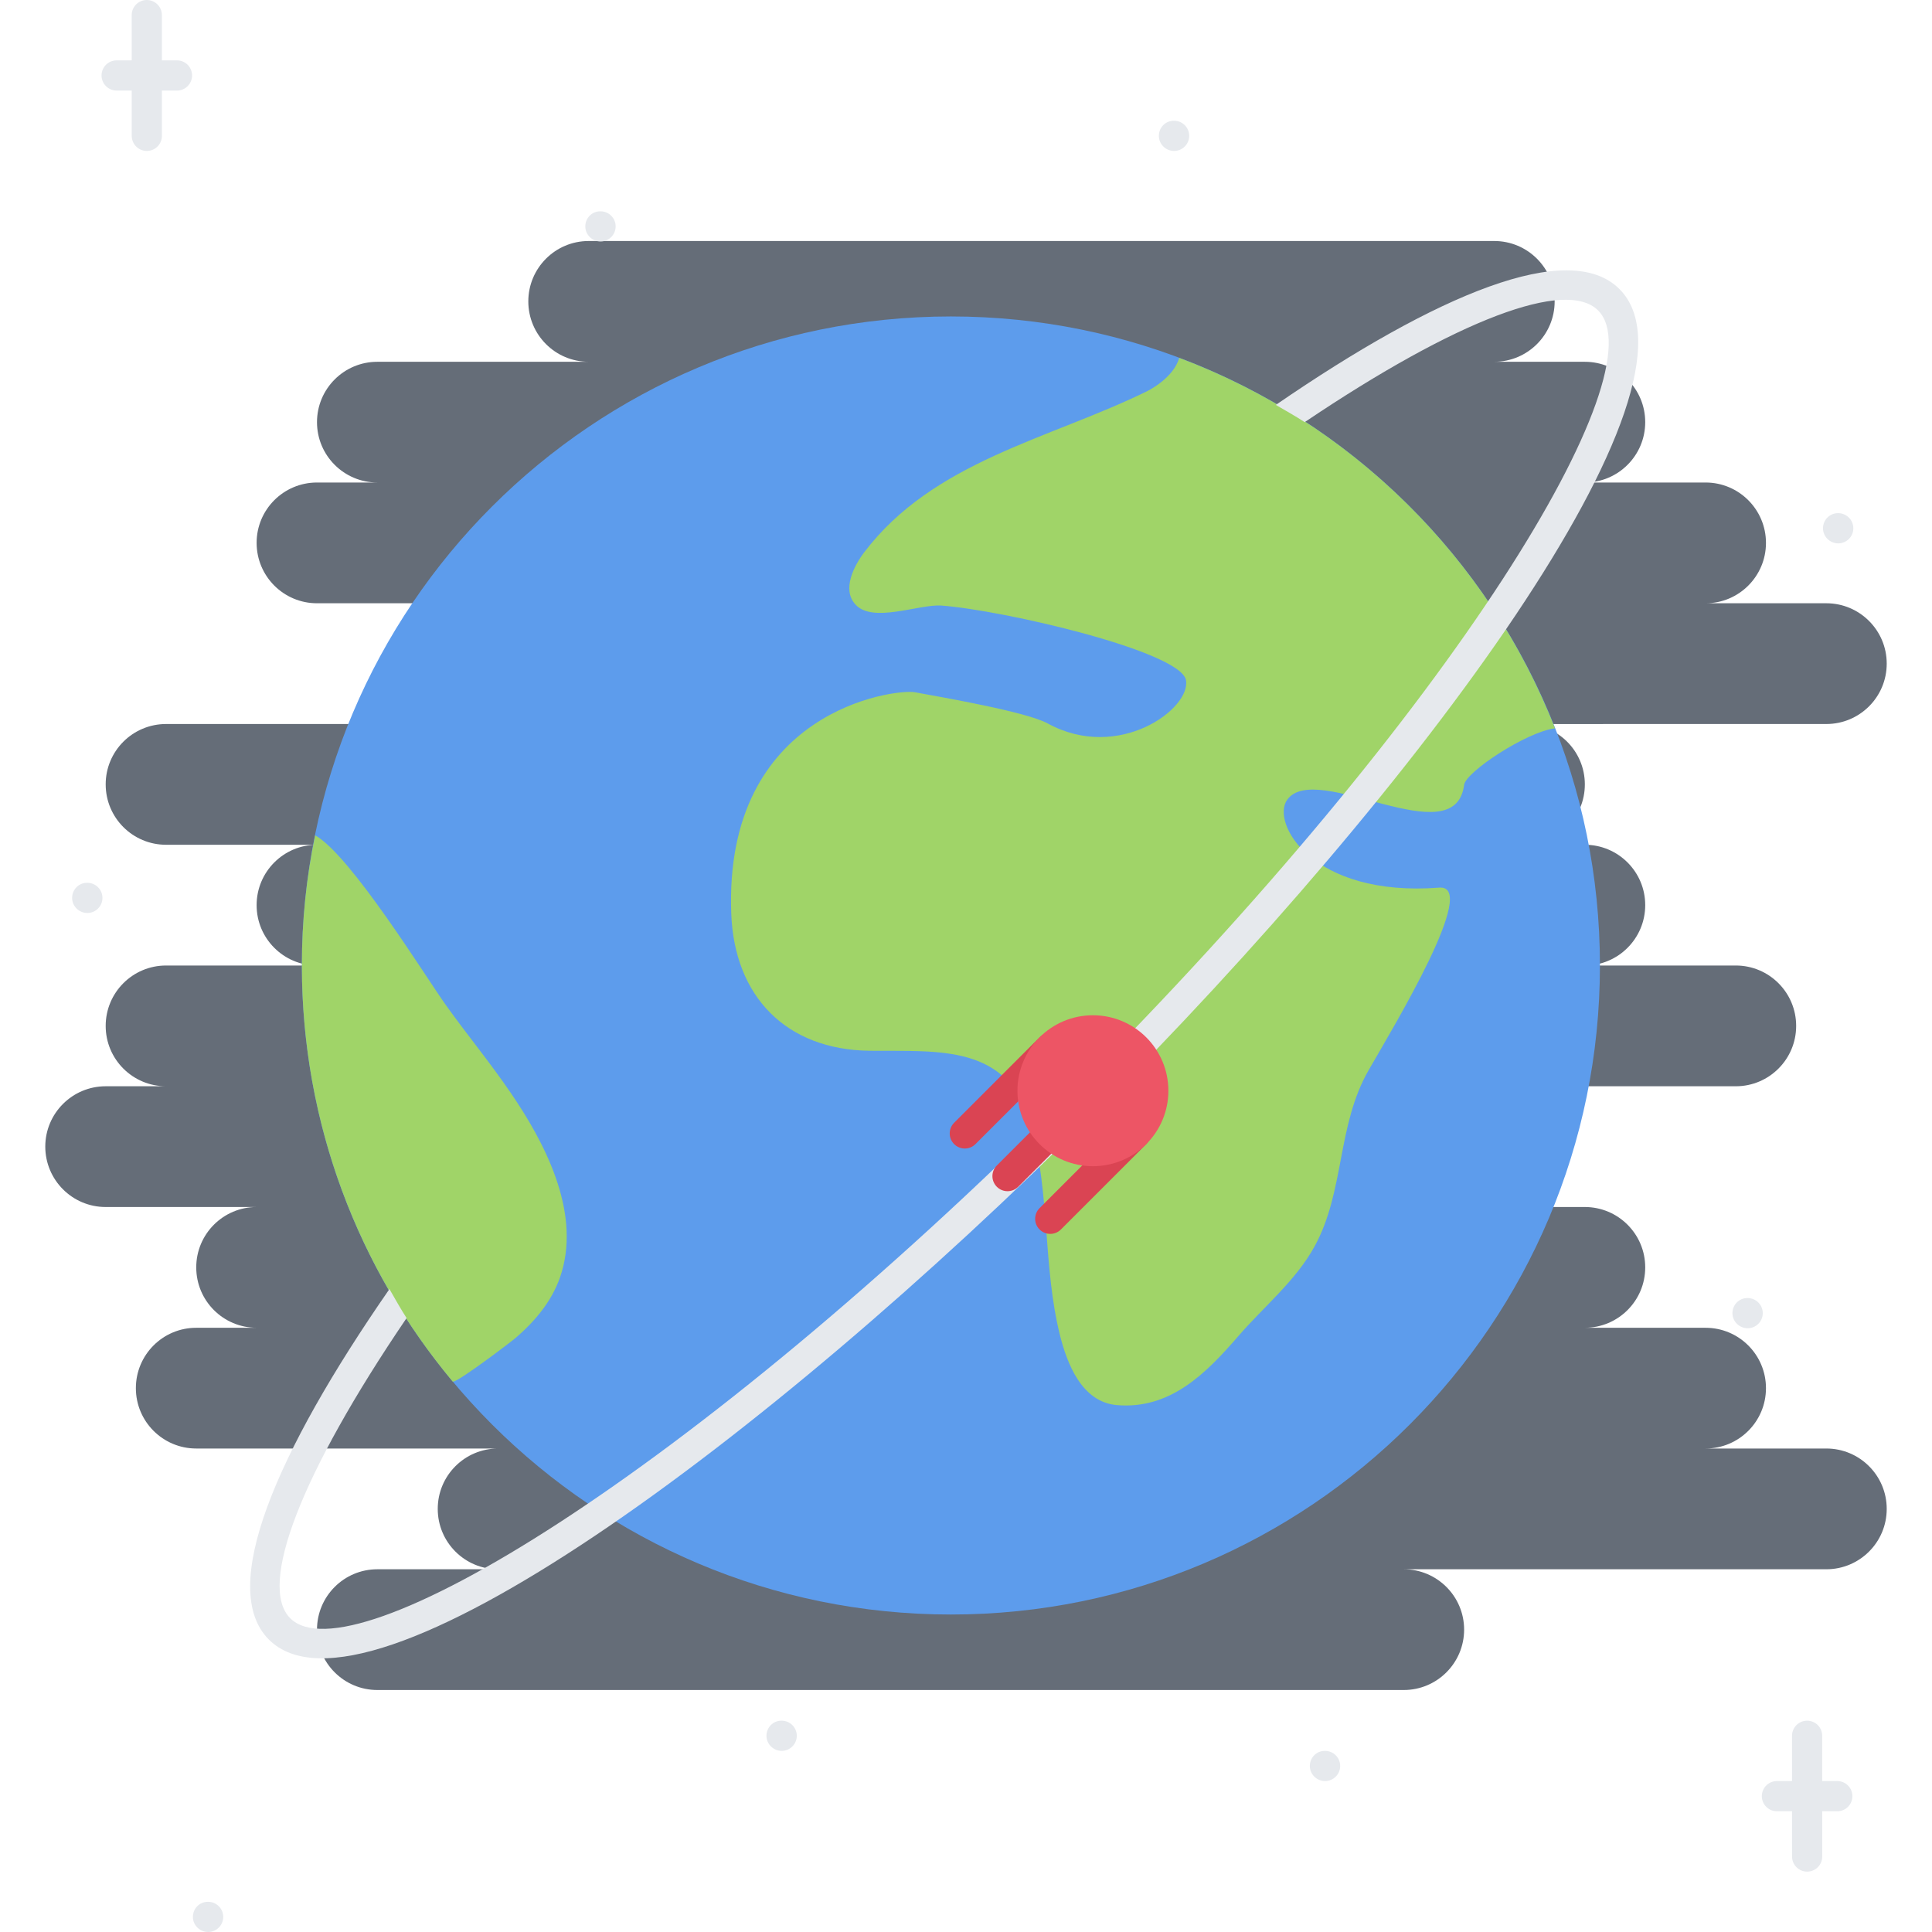 <svg height="512pt" viewBox="-11 0 511 512" width="512pt" xmlns="http://www.w3.org/2000/svg"><path d="m472.5 383.871h-31.992c8.832 0 16-7.168 15.992-16 0-8.832-7.168-15.992-15.992-15.992l-32.008-.008c8.832 0 16.008-7.168 16-16 .008-8.832-7.168-16-16-16h-48c8.832 0 16-7.168 16-16 .008-8.832-7.168-16-16-16h88.008c8.824 0 16-7.168 15.992-16 0-8.832-7.168-16-15.992-16h-40.008c8.832 0 16-7.168 16-16 .008-8.832-7.168-16-16-16h-15.992c8.832 0 16-7.168 15.992-16 0-8.832-7.168-15.992-15.992-15.992l79.992-.008c8.832 0 16.008-7.168 16-16 .008-8.832-7.168-16-16-16h-31.992c8.832 0 15.992-7.168 15.992-15.992 0-8.84-7.168-16.008-16-16.008h-32c8.832 0 16.008-7.168 16-16 0-8.832-7.168-15.992-16-15.992l-24-.008c8.832 0 16-7.168 16-16 0-8.832-7.168-16-16-16h-240c-8.84 0-15.992 7.168-15.992 16 0 8.832 7.152 16.008 15.992 16l-56 .008c-8.84-.008-15.992 7.16-15.992 15.992-.008 8.832 7.16 16 15.992 16h-15.992c-8.848 0-16.008 7.168-16 16 0 8.832 7.16 16 16 16h48c-8.84 0-16.008 7.168-16 16-.008 8.832 7.152 16 16 16h-88c-8.848.008-16.008 7.168-16 16 0 8.832 7.152 16 16 16h40c-8.84-.008-16.008 7.168-16 16-.008 8.832 7.16 16 16 16h-40c-8.848 0-16 7.168-16 16-.008 8.832 7.152 16 16 16h-16c-8.848 0-16.008 7.168-16.008 16 .008 8.832 7.168 16 16 16h40.008c-8.848 0-16.008 7.168-16 16-.008 8.832 7.152 16 16 16l-16.008.008c-8.84-.008-15.992 7.16-15.992 15.992-.008 8.832 7.16 16 15.992 16h80.008c-8.848 0-16.008 7.168-16 16-.008 8.832 7.16 16 16 16h-32.008c-8.84 0-15.992 7.168-15.992 16-.008 8.832 7.16 16 15.992 16h272.008c8.832 0 15.992-7.168 16-16 0-8.832-7.176-16-16.008-16h112c8.832 0 16.008-7.168 16-16 .008-8.832-7.168-16-16-16zm0 0" fill="#656d78"/><path d="m412.5 255.863c0 94.992-77.008 172-172 172s-172-77.008-172-172c0-94.992 77.008-172 172-172s172 77.008 172 172zm0 0" fill="#5d9cec"/><path d="m329.652 211.895c-4.465 6.043 6.422 25.938 40.262 23.336 10.691-.84-11.902 36.539-18.695 48.344-8.461 14.699-6.32 32.074-14.312 46.672-5.023 9.203-13.574 16.09-20.367 23.984-8.465 9.77-17.941 19.336-32.07 18.137-9.395-.832-13.207-11.16-15.066-18.504-4.551-18.32-2.605-37.27-7.621-55.688-6.059-21.664-24.539-19.512-42.848-19.711-22.137-.281-35.801-14.41-36.641-36.258-2.059-54.016 43.422-59.695 48.633-58.758 7.52 1.383 29.645 5.199 35.215 8.27 18.879 10.32 38.129-4.008 36.641-11.527-1.578-7.625-48.336-18.496-64.898-19.719-5.941-.352-18.137 4.742-22.672-.266-3.734-4-.277-10.422 2.32-13.855 18.305-24.078 48.816-29.945 74.555-42.48.828-.383 7.352-3.648 8.926-9.031 45.559 17.113 81.902 53 99.566 98.176-7.527.93-23.605 11.52-24.078 14.984-2.398 18.863-39.129-6.609-46.848 3.895zm0 0" fill="#a0d468"/><path d="m123.723 289.441c9.008 13.109 18.496 31.16 13.656 47.605-2.039 7.059-6.688 12.73-12.184 17.473-1.289 1.121-15.145 11.625-16.625 11.625h-.094c-24.914-29.848-39.977-68.344-39.977-110.281-.008-11.801 1.191-23.328 3.52-34.488 9.391 5.211 29.383 37.648 34.594 44.914 5.496 7.719 11.719 15.23 17.109 23.152zm0 0" fill="#a0d468"/><g fill="#e6e9ed"><path d="m11.652 241.953c-2.207 0-4.039-1.793-4.039-4 0-2.211 1.75-4 3.949-4h.09c2.199 0 4 1.789 4 4 0 2.207-1.801 4-4 4zm0 0"/><path d="m299.652 40c-2.207 0-4.039-1.793-4.039-4s1.742-4 3.949-4h.09c2.199 0 4 1.793 4 4s-1.801 4-4 4zm0 0"/><path d="m475.652 144c-2.207 0-4.039-1.793-4.039-4s1.75-4 3.949-4h.09c2.199 0 4 1.793 4 4s-1.801 4-4 4zm0 0"/><path d="m451.652 352c-2.207 0-4.039-1.793-4.039-4s1.75-4 3.949-4h.09c2.199 0 4 1.793 4 4s-1.801 4-4 4zm0 0"/><path d="m339.66 472c-2.207 0-4.039-1.793-4.039-4s1.75-4 3.949-4h.09c2.199 0 4 1.793 4 4s-1.801 4-4 4zm0 0"/><path d="m195.66 464c-2.207 0-4.039-1.793-4.039-4s1.75-4 3.949-4h.09c2.199 0 4 1.793 4 4s-1.801 4-4 4zm0 0"/><path d="m43.66 512c-2.207 0-4.039-1.793-4.039-4s1.742-4 3.949-4h.09c2.199 0 4 1.793 4 4s-1.801 4-4 4zm0 0"/><path d="m147.652 64c-2.207 0-4.039-1.793-4.039-4s1.742-4 3.949-4h.09c2.199 0 4 1.793 4 4s-1.801 4-4 4zm0 0"/><path d="m467.41 496c-2.207 0-4-1.793-4-4l-.008-32c0-2.207 1.793-4 4-4 2.211 0 4 1.793 4 4l.008 32c0 2.207-1.781 4-4 4zm0 0"/><path d="m475.402 480h-16c-2.207 0-4-1.793-4-4s1.793-4 4-4h16c2.211 0 4 1.793 4 4s-1.781 4-4 4zm0 0"/><path d="m27.41 40c-2.207 0-4-1.793-4-4l-.008-32c0-2.207 1.793-4 4-4 2.211 0 4 1.793 4 4l.008 32c0 2.207-1.781 4-4 4zm0 0"/><path d="m35.402 24h-15.992c-2.207 0-4-1.793-4-4s1.793-4 4-4h15.992c2.211 0 4 1.793 4 4s-1.781 4-4 4zm0 0"/><path d="m326.605 107.305c2.566 1.496 5.168 2.941 7.656 4.566 40.398-27.199 69.27-38.094 77.75-29.605 16.055 16.047-37.223 105.109-139.344 207.223-102.137 102.129-191.199 155.414-207.258 139.359-8.598-8.602 2.746-38.207 30.844-79.551-1.625-2.496-3.059-5.113-4.547-7.68-30.176 43.527-45.496 79.352-31.949 92.887 25.727 25.727 131.805-52.602 218.559-139.359 86.742-86.738 165.07-192.816 139.352-218.543-13.344-13.344-48.359 1.367-91.062 30.703zm0 0"/></g><path d="m292.277 303.199-22.625 22.625c-1.559 1.559-4.098 1.559-5.656 0-1.559-1.559-1.559-4.098 0-5.656l22.625-22.633c1.566-1.559 4.094-1.559 5.656 0 1.566 1.578 1.566 4.098 0 5.664zm0 0" fill="#da4453"/><path d="m269.652 280.566-22.641 22.633c-1.559 1.562-4.098 1.562-5.656 0-1.559-1.559-1.559-4.094 0-5.656l22.633-22.633c1.559-1.559 4.098-1.559 5.656 0 1.559 1.562 1.566 4.098.008 5.656zm0 0" fill="#da4453"/><path d="m280.965 291.879-22.633 22.633c-1.566 1.559-4.098 1.559-5.656 0-1.566-1.559-1.566-4.098 0-5.656l22.633-22.633c1.559-1.559 4.094-1.559 5.656 0 1.559 1.562 1.559 4.098 0 5.656zm0 0" fill="#da4453"/><path d="m298.133 289.055c0 11.047-8.957 20-20 20-11.047 0-20-8.953-20-20 0-11.043 8.953-20 20-20 11.043 0 20 8.957 20 20zm0 0" fill="#ed5565"/></svg>